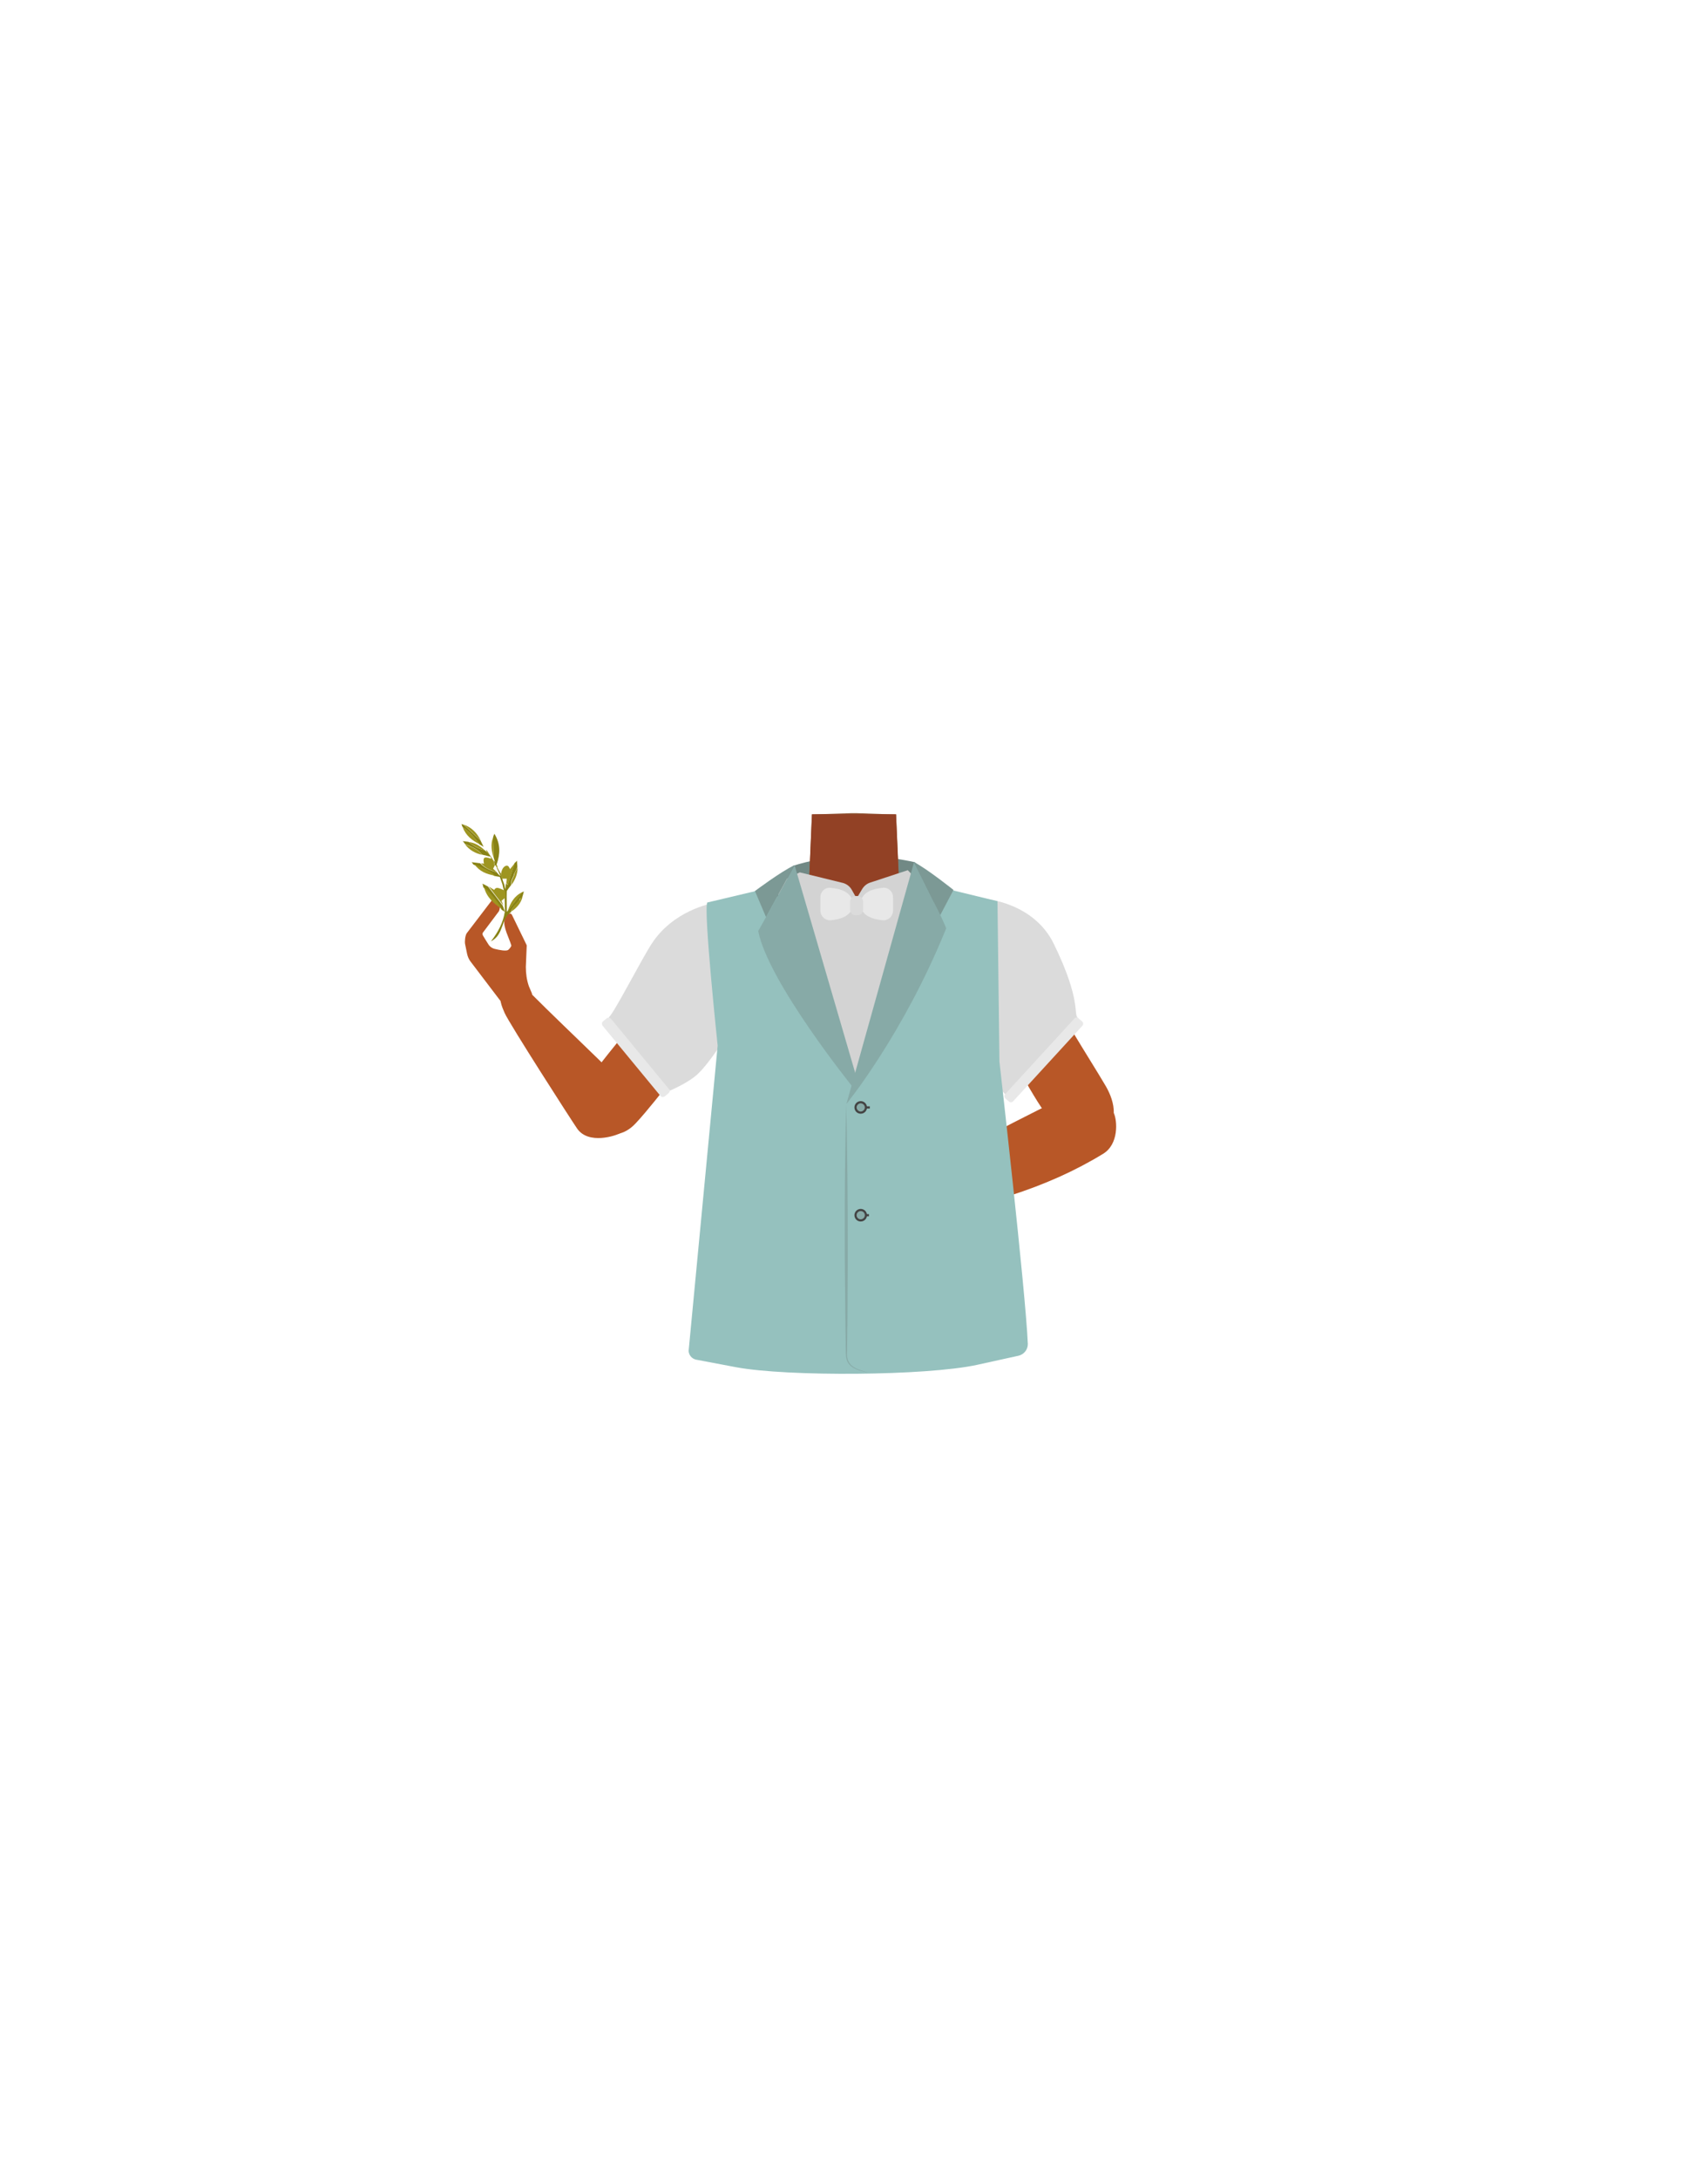 <?xml version="1.0" encoding="utf-8"?>
<!-- Generator: Adobe Illustrator 26.0.3, SVG Export Plug-In . SVG Version: 6.00 Build 0)  -->
<svg version="1.1" id="Calque_1" xmlns="http://www.w3.org/2000/svg" xmlns:xlink="http://www.w3.org/1999/xlink" x="0px" y="0px"
	 viewBox="0 0 788 1005" style="enable-background:new 0 0 788 1005;" xml:space="preserve">
<style type="text/css">
	.st0{fill:#718985;}
	.st1{fill:#8E5736;}
	.st2{fill:#924125;}
	.st3{fill:#B85727;}
	.st4{fill:#D68F72;}
	.st5{fill:#DBDBDB;}
	.st6{fill:#95C1BE;}
	.st7{fill:#87AAA7;}
	.st8{fill:#444444;}
	.st9{fill:none;stroke:#444444;stroke-miterlimit:10;}
	.st10{fill:#D3D3D3;}
	.st11{fill:#7C9995;}
	.st12{fill:#E8E8E8;}
	.st13{fill:#888215;}
	.st14{fill:#9E9520;}
</style>
<path class="st0" d="M355.9,409.2l10.2-10c0,0,15.2-4.9,28.8-4.8c13.6,0.1,27.1,3.2,27.1,3.2l12.3,11.6l1.4,14.3l-81.1,3.1
	L355.9,409.2z"/>
<g id="Calque_1_00000096760111556550115690000014583781170777855151_">
	<g id="Calque_12">
		<path class="st1" d="M465.8,459.5c0,0-0.1,3.9-9.3,10c-10.9,7.3-6.9,21.4-8.4,28.7c-1,4.9-9.9,17.3-13.7,16.6
			c-10.8-2-16.9-16.2-26.7-20.4c-5.7-2.4-8.2-4.7-13.7-2c-5.5-2.8-8-0.5-13.7,2c-9.8,4.2-15.8,18.5-26.7,20.4
			c-3.9,0.7-12.7-11.7-13.7-16.6c-1.5-7.3,2.5-21.4-8.4-28.7c-9.2-6.1-11.6-11-11.6-11c-7-17.1-6.1-26.7,3.9-29.7s29.4-7,38.6-10.1
			c4.7-1.6,8.5-3.4,10.6-5.8l1.6-37.3l18.3-0.6h2.2l14.3,0.5l4,0.1l0.7,15.7l0.6,12.9v0.5l0.4,8.2c0.4,0.5,0.9,0.9,1.5,1.3
			c2.7,2,6.8,3.2,11.6,4.2c6.5,1.3,30.5,8,37.8,9.4c3.1,0.6-2.8-0.9,0,0C475.8,430.6,472.8,442.4,465.8,459.5z"/>
		<path class="st2" d="M416.5,414.1c-5.4,4.2-18.8,11.4-21.3,12.6c-8.2,3.9-28.3-5-32.8-8.1c4.7-1.6,8.5-3.4,10.6-5.8l1.6-37.3h38.8
			l1.2,28.5v0.5l0.4,8.2C415.4,413.2,415.9,413.7,416.5,414.1z"/>
	</g>
</g>
<path class="st3" d="M358.6,445.9c-4.6,21.5-19.4,24.7-27.9,30.9c-13.6,9.8-26.2,29.2-37.4,41.2c-5.3,5.7-11.7,6.6-17.8,2.5
	l-4.1-2.5c-11.5-10.5,1-21.4,5.5-27.3c9.3-12,20.7-24.7,27.8-38c5.3-9.9,16.3-12.8,32.9-21.8c0,0,1.5-12.2,13.3-5
	C358.5,430.5,360.5,437.1,358.6,445.9L358.6,445.9z"/>
<path class="st3" d="M286.7,522.3c9.5-5.7,6.4-15.2,4.4-18.5c-2.1-3.6-42.1-40.9-49.5-49.2c-4.2-4.7-6.1,0.6-9.4,2.6
	c-3,1.9-0.4,7.6,0.6,9.9c2.2,5,31,49.8,33.5,53.4C271.5,527.9,284,523.9,286.7,522.3z"/>
<path class="st3" d="M430.7,437c1,18.1,13.7,22.7,20.4,29c10.7,9.9,22.5,35.4,30.8,46.8c4,5.3,15.2,16.6,24.7,11.6l0,0
	c11.8-6.9,6.4-18.9,3.1-24.3c-6.5-11.1-24-37.9-28.4-49.6c-3.3-8.8-2.4-12.4-16-22.2c0,0-13.2-10.6-24.9-6.5
	C433.1,424.5,430.3,429.5,430.7,437L430.7,437z"/>
<path class="st3" d="M513.9,513.4c-6.4-13.7-13.8-10.2-20.3-8.3c-7,2-69.4,35.4-86.6,44c-9.7,4.9-14.9,7.2-12.5,12.8
	c2.2,5,13.2,3,17.6,2.2c40.9-7.3,70.6-16,96.8-32C516.2,527.7,515.5,516.9,513.9,513.4z"/>
<path class="st4" d="M372.6,523.6c-8.2,4.1-20.6,9.2-20.6,9.2s6.3,4.6,8.9,4.9c2.1,0.2,11.3-4,11.3-4l16.3,2.6
	c-3.4,4.5-11.7,6.8-16.2,11.8c-3.5,3.9-14.3,10-19.5,12c-2.9,1.1-9.7,0.9-12.1,2.6c-1.7,1.2-3.1,7.1-3.1,7.1l16.2-0.9
	c0,0,22.2-7.3,29.3-10.3c7.6-3.2,22-11.3,27.7-16.6c1.9-1.7,5.4-5.1,4.2-10.1c-1.1-4.2-5.9-5.8-9-6.7
	C401.3,524.2,373,523.4,372.6,523.6z"/>
<path class="st5" d="M328.2,416.7c0,0-17.6,3.1-27.6,18.6c-4.9,7.6-17.4,32-19.6,33.7c-2.2,1.6,26.8,34.5,27.5,34.2s9.1-3.8,13.5-8
	c4.4-4.1,10.7-13.7,10.7-13.7l15.1,8L328.2,416.7z"/>
<path class="st5" d="M454.4,414.5c0,0,22.5,1.6,31.8,20.8c12.9,26.4,8.9,32.5,11.1,34.1s-31.6,37-32.2,36.7s-2.4-3.1-6.8-7.2
	s-7.4-25.8-7.4-25.8l-15.1,8L454.4,414.5z"/>
<g>
	<path class="st6" d="M326.3,416.2c-1.8,3.6,4.8,66,4.8,66L317.7,623c0.1,1.9,1.5,3.6,3.4,4l18.5,3.5c23.6,4.4,87.8,4,111.2-1.1
		l19.1-4.2c2.6-0.6,4.3-2.9,4.3-5.4c-1-24.1-13.1-130.2-13.1-130.2l-0.9-74l-26.3-6.4L395,500.9L356.7,409L326.3,416.2z"/>
	<g>
		<path class="st7" d="M390.4,509.1c0.8,32.5,0.8,65.3,0.6,97.7l-0.2,16.3c-0.4,4.9,1.6,7.3,6.3,8.8c1.3,0.4,2.6,0.9,3.8,1.3
			c-1.3-0.4-2.6-0.7-3.9-1.1c-2.6-0.7-5.4-2.1-6.3-4.9c-0.4-1.3-0.5-2.8-0.5-4.1l-0.2-16.3C389.6,574.3,389.6,541.4,390.4,509.1
			L390.4,509.1z"/>
	</g>
	<g>
		<circle class="st8" cx="397.1" cy="510.7" r="2.9"/>
		<path class="st7" d="M397.1,508.8c1,0,1.9,0.9,1.9,1.9s-0.9,1.9-1.9,1.9s-1.9-0.9-1.9-1.9S396.1,508.8,397.1,508.8z"/>
	</g>
	<g>
		<circle class="st8" cx="397.1" cy="560.4" r="2.9"/>
		<circle class="st7" cx="397.1" cy="560.4" r="1.9"/>
	</g>
	<line class="st9" x1="399.6" y1="510.7" x2="401.3" y2="510.7"/>
	<line class="st9" x1="399.2" y1="560.4" x2="400.9" y2="560.4"/>
	<path class="st10" d="M369,402.3l19.6,4.8c1.8,0.4,3.5,1.6,4.4,3.3l2.2,3.9l2.5-4.2c0.9-1.5,2.2-2.6,3.8-3.1l17.3-5.7l9.6,9.7
		l-33.6,89.6l-37.6-92.7L369,402.3z"/>
	<path class="st7" d="M421.7,397.6l-31.2,111.5c0,0,26.3-32.2,46-80.9C436.9,427.5,421.7,397.6,421.7,397.6z"/>
	<path class="st7" d="M366.6,399l28.7,98.3l-1.8,4.1c0,0-39.2-48.6-43.7-72.1C349.7,429.8,366.6,399,366.6,399z"/>
	<path class="st11" d="M353.4,422.9l-5.1-12c0,0,12-9,18.2-11.9L353.4,422.9z"/>
	<path class="st11" d="M433.8,422l6.1-11.6c0,0-12.1-9.7-18.3-12.9L433.8,422z"/>
	<path class="st12" d="M378.5,420v-6.3c0-2.5,2.1-4.5,4.6-4.3c4.4,0.4,10.3,1.9,10.3,7.5s-5.9,7.1-10.3,7.5
		C380.7,424.5,378.5,422.5,378.5,420z"/>
	<path class="st12" d="M412,420v-6.3c0-2.5-2.1-4.5-4.6-4.3c-4.4,0.4-10.3,1.9-10.3,7.5s5.9,7.1,10.3,7.5
		C409.9,424.5,412,422.5,412,420z"/>
	<path class="st5" d="M395.6,422.1h-0.8c-1.5,0-2.6-1.2-2.6-2.6v-3.7c0-1.5,1.2-2.6,2.6-2.6h0.8c1.5,0,2.6,1.2,2.6,2.6v3.7
		C398.3,420.8,397.1,422.1,395.6,422.1z"/>
</g>
<path class="st12" d="M308.5,504.1l-1.8,1.5c-0.6,0.4-1.4,0.4-1.9-0.1L278,473c-0.4-0.6-0.4-1.4,0.1-1.9l1.8-1.5
	c0.6-0.4,1.4-0.4,1.9,0.1l26.8,32.5C309.2,502.7,309.1,503.5,308.5,504.1z"/>
<path class="st12" d="M497.6,469.6l1.7,1.5c0.5,0.5,0.6,1.3,0.1,1.9l-32,34.9c-0.5,0.5-1.3,0.6-1.9,0.1l-1.7-1.5
	c-0.5-0.5-0.6-1.3-0.1-1.9l32-34.9C496.2,469.1,497,469,497.6,469.6z"/>
<path class="st3" d="M244,454.8c-1-2.9-1.4-5.9-1.4-8.9l0.4-9.7c0-0.2,0-0.4-0.1-0.5l-6.7-13.8c-0.4-0.8-1.5-0.9-2-0.2
	c-0.7,0.8-1.3,1.8-1.4,2.3c-0.9,3.3,2.2,8.8,3.1,12c0.1,0.4-1.1,1.9-1.5,2.1c-1,0.6-4.1,0-6.1-0.5c-1.3-0.3-2.4-1.1-3.1-2.3
	c-0.8-1.3-1.9-3-2.4-3.9c-0.2-0.3-0.2-0.8-0.1-1.2l7.5-10c0.5-1.1,0.5-2.4,0.4-3.2c-0.1-0.9-0.8-1.7-1.7-1.9c-0.9-0.2-1.8-0.3-2,0.1
	l-11.6,15.2c-0.7,1.1-1,3.9-0.7,5.1l0.9,4.4c0.3,1.4,0.9,2.7,1.8,3.8l13,17.1l0,0.1l0.1,0l0.5,0.7l0,0c0.1-0.5,0.6-0.8,1-0.8
	l12.4-1.1c0.8-0.1,1.3-0.8,1.1-1.6L244,454.8z"/>
<g id="GcAfxX_00000158726393485427391440000013673085389559127732_">
	<g>
		<path class="st13" d="M229.2,402.3c0.4,0.4,0.7,0.9,1.2,1.3c0.1,0.1,0.3,0.2,0.6,0.5c-0.2-0.5-0.3-0.6-0.4-0.8
			c-0.5-1.1-0.9-2.1-1.4-3c0.1,0,0.2,0,0.3-0.1c0.5,0.9,1,1.8,1.6,2.8c0.2,0.6,0.4,1.4,0.6,2.1c0.2,0.9,0.5,1.6,0.8,2.4
			c0.1,0.3,0.2,0.6,0.3,1.1c0.1,0.4,0.2,0.9,0.4,1.5c0.1-1.1,0.1-1.9,0.3-2.8c0.1,0.2,0.2,0.3,0.7,0.8c1.2-3.6,2.2-6.9,3.2-10.1
			c0.3-0.2,0.7-0.6,1.1-1.1c0.1,1.1,0.1,2,0.2,2.8c-0.1,0.1-0.1,0.3-0.1,0.3c0,0.1,0.1,0.1,0,0.1c-0.4,1.1-1,2-1.5,3.1
			c0,0.1,0.1,0.1,0.1,0.1c-0.3,0.7-0.7,1.5-1.2,2.6c-0.1,0.6-0.1,1.5-0.3,2.4c-0.8,1-1.5,2-1.9,2.6c-0.1,3.4,0,6.4,0,9.4
			c-0.1,0,0.1,0.1,0.1,0.1c0,0,0.1,0,0.1-0.1c2.3-2.9,4.5-5.8,6.7-8.7c0.2-0.1,0.4-0.3,1-0.5c-0.3,1.3-0.6,2.1-0.9,3.1
			c-0.3,0.1-0.8,0.2-1,0.2c-0.1,0.4-0.1,0.8-0.1,0.7c-1.5,1.9-3.5,3.2-3.9,5.5c-4.8,3-3.2,10.5-9.3,13.5c3.5-4.5,5.6-8.7,6.4-13.6
			c-0.4-0.3-0.7-0.5-1.2-0.8c-0.1-0.1-0.3-0.2-0.4-0.3l0-0.1c-2.3-3.8-5.1-7.1-8.3-10.1c-0.1-0.5-0.2-1-0.4-1.7
			c0.9,0.4,1.5,0.8,2.1,1.1c0.1,0,0.1,0.1,0.2,0.1c0.1,0,0.2,0.1,0.3,0.2c2.3,2.9,4.5,5.8,6.7,8.7c0.3,0.7,0.5,1.4,1.1,3
			c-0.1-2.8-0.1-4.7-0.2-6.7c-0.1-1-0.2-1.9-0.3-2.9l0-0.1c0-0.1,0-0.1,0-0.2c-0.3-1-0.5-2-0.7-2.9c-0.4-1.2-0.8-2.3-1.2-3.4
			c-0.8-0.1-1.5-0.3-2.2-0.4c-0.2,0-0.3-0.1-0.4-0.1l-0.1,0c-2.5-2.7-6.2-3.7-9.5-5.2c-0.2-0.3-0.3-0.5-0.8-1.1
			c1.5,0.2,2.7,0.3,3.9,0.5C223.8,400.5,226.5,401.5,229.2,402.3z"/>
		<path class="st14" d="M233.3,399.3c1.2-0.5,1.6,0.7,2,1.5c0.8-1,1.5-1.8,2.2-2.8c-1,3.2-2,6.4-3.2,10.1c-0.4-0.5-0.5-0.7-0.7-0.8
			c0.1-0.6,0.1-1.4,0.2-2.1c-0.7,0-1.4,0-2.1,0c-0.2-0.6-0.4-1.4-0.6-2.1C231.4,401.5,231.9,399.9,233.3,399.3z"/>
		<path class="st13" d="M228.8,399.3c-0.1-0.1-0.2-0.3-0.3-0.4c-0.1,0.1-0.1,0.2-0.2,0.3c-0.2-0.8-0.3-1.5-0.5-2.3
			c0.1,0.2,0.3,0.4,0.4,0.6c0.1,0.1,0.1,0.1,0.2,0.2c0.1,0.1,0.1,0.2-0.9-1.1c1.2,1.2,1,1.2,1,1.1c0,0,0-0.1-0.1-0.1
			c-0.2-0.5-0.3-1.1-0.5-1.6c-0.2-3.3-0.3-6.7-0.4-9.9c0.1-0.5,0.3-1,0.6-1.6c2.9,4.7,2.7,9.3,1.1,13.9
			C229,398.7,228.9,399.1,228.8,399.3z"/>
		<path class="st14" d="M231.4,415.4c0,0.1,0.1,0.3,0.2,0.6c0.1,0.2,0.1,0.3,0.2,0.4c0.1,0.3,0.3,0.7,0.4,1.1
			c-2.3-2.9-4.5-5.8-6.7-8.7c0.8,0.5,1.6,1.1,2.5,1.6c0.7-1.3,1.7-1,2.8-0.6c0.7,0.3,1.5,0.6,2.2,1c0.1,1,0.2,1.9,0.3,2.9
			C232.7,414.3,232.1,414.8,231.4,415.4z"/>
		<path class="st14" d="M227.5,400.6c0.5,0.5,1.2,1.1,1.8,1.7c-2.8-0.9-5.5-1.9-7.4-4.2c0.4,0.1,1,0.1,1.4,0.2
			c-1-4.3,1.7-2.6,3.5-2.3c0.1-0.1,0.2,0,0.3-0.1c0.1,0.3,0.4,0.8,0.6,1c0.2,0.8,0.3,1.5,0.5,2.3C228,399.7,227.7,400.2,227.5,400.6
			z"/>
		<path class="st13" d="M225.8,394.1c0.2,0.2,0.3,0.5,0.6,0.7c-0.1,0.1-0.1,0.1-0.2,0.2c-0.6-0.1-1.3-0.2-1.8-0.4
			c-0.1,0-0.3-0.1-0.3-0.1c-0.5-0.1-1.1-0.2-1.7-0.4c-2-2.6-5-3.7-7.9-4.9c-0.2-0.4-0.5-0.7-1-1.3c1.1,0.1,1.8,0.2,2.6,0.3
			c2.3,1.8,4.6,3.3,7.4,3.8c0.4,0.3,0.9,0.7,1.3,1.1S225.6,393.8,225.8,394.1z"/>
		<path class="st14" d="M223.3,409.1c3.2,3,6,6.3,8.3,10.1C227.8,416.7,224.5,413.8,223.3,409.1z"/>
		<path class="st13" d="M213.6,381.6L213.6,381.6c-0.1-0.2-0.2-0.3-0.3-0.4c-0.1-0.3-0.2-0.6-0.4-1.2c0.5,0.1,0.7,0.3,1,0.3
			c2.5,2.4,5.2,4.8,7.8,7.3c0.4,0.8,0.8,1.6,1.4,2.9c-0.9-0.6-1.4-0.8-1.9-1.1C219,386.4,216.6,383.6,213.6,381.6z"/>
		<path class="st14" d="M218.9,398.6c3.2,1.7,6.9,2.5,9.5,5.2C224.6,403.2,221.2,401.9,218.9,398.6z"/>
		<path class="st14" d="M213.5,381.5c3.1,2.1,5.5,4.8,7.7,7.8C217.9,387.6,214.9,385.4,213.5,381.5z"/>
		<path class="st14" d="M241,411.4c-2.3,2.9-4.5,5.8-6.7,8.7C235.4,416.4,237.3,413.1,241,411.4z"/>
		<path class="st14" d="M214.5,389.3c2.9,1.2,5.9,2.3,7.9,4.9C219.2,393.5,216.5,392,214.5,389.3z"/>
		<path class="st14" d="M221.8,387.6c-2.5-2.4-5.2-4.8-7.8-7.3C217.7,381.6,220.1,384.2,221.8,387.6z"/>
		<path class="st14" d="M227.5,386.1c0.2,3.3,0.3,6.7,0.4,9.9C226.8,392.7,226.2,389.4,227.5,386.1z"/>
		<path class="st14" d="M236,420.3c0.3-2.4,2.3-3.6,3.9-5.5c0,0.1,0.1-0.3,0.1-0.7c0.3-0.1,0.8-0.2,1-0.2
			C240.2,416.6,238.4,418.7,236,420.3z"/>
		<path class="st14" d="M235.9,408.2c0.1-1,0.2-1.8,0.3-2.4c0.6-1.1,0.8-1.8,1.2-2.6c0-0.1-0.1-0.1-0.1-0.1c0.4-1.1,1-2,1.5-3.1
			C238.8,403.1,237.7,405.7,235.9,408.2z"/>
		<path class="st14" d="M223.6,392.1c-2.8-0.7-5.1-2.1-7.4-3.8C219.1,388.6,221.5,390.1,223.6,392.1z"/>
		<path class="st14" d="M224.3,392.1c0.1,0,0.2-0.1,0.2-0.1c0.5,0.8,1,1.4,1.4,2.2c-0.4-0.3-0.7-0.7-1.1-1
			C224.7,392.9,224.4,392.5,224.3,392.1z"/>
		<path class="st14" d="M229.6,400.2c-0.1,0-0.2,0-0.3,0.1c-0.2-0.3-0.4-0.8-0.6-1c0.1-0.3,0.2-0.7,0.3-1
			C229.3,399,229.5,399.7,229.6,400.2z"/>
		<path class="st14" d="M232.3,407.8c0.3,1,0.5,2,0.7,2.9C232.8,409.7,232.5,408.8,232.3,407.8z"/>
		<path class="st13" d="M226.2,395.1c0.1-0.1,0.1-0.1,0.2-0.2c0.2,0.4,0.5,0.8,0.7,1.1c-0.1,0.1-0.2,0-0.3,0.1
			C226.6,395.8,226.4,395.4,226.2,395.1z"/>
		<path class="st14" d="M224.1,391.7C223.5,391.1,223.4,391.1,224.1,391.7C223.5,390.9,223.6,391.1,224.1,391.7z"/>
		<path class="st14" d="M228.5,403.8c0.2,0,0.3,0.1,0.4,0.1C228.7,404,228.6,404,228.5,403.8z"/>
		<path class="st14" d="M213.3,381.1c0.1,0.2,0.2,0.3,0.3,0.4C213.5,381.4,213.4,381.3,213.3,381.1z"/>
		<path class="st14" d="M231.6,419.3c0.1,0.1,0.3,0.2,0.4,0.3C231.9,419.4,231.8,419.3,231.6,419.3z"/>
		<path class="st14" d="M238.8,399.9c0.1-0.1,0.1-0.3,0.1-0.3C238.8,399.7,238.8,399.8,238.8,399.9z"/>
		<path class="st14" d="M225.2,408.6c-0.1,0-0.1-0.1-0.2-0.1C225.1,408.5,225.2,408.6,225.2,408.6z"/>
		<path class="st14" d="M228.4,397.7c0,0.1,0,0.1,0.1,0.1l-0.1,0.1c-0.1-0.1-0.1-0.1-0.2-0.2C228.2,397.6,228.3,397.6,228.4,397.7z"
			/>
		<path class="st14" d="M224.1,394.6c0.1,0,0.3,0.1,0.3,0.1C224.3,394.7,224.2,394.6,224.1,394.6z"/>
		<path class="st14" d="M223,390.4c0.1,0.1,0.1,0.2,0.1,0.2l-0.1,0C223,390.5,223,390.4,223,390.4L223,390.4z"/>
		<path class="st14" d="M232.7,407.6c0.1,0.3,0.2,0.6,0.3,1.1C233,408.3,232.9,407.9,232.7,407.6z"/>
		<path class="st14" d="M231.2,404.2c-0.4-0.3-0.6-0.4-0.6-0.5c0.1-0.1,0.1-0.2,0.3-0.2C230.8,403.6,230.9,403.7,231.2,404.2z"/>
		<path class="st14" d="M228.4,397.8c0,0.1,0.1,0.1-1-1.1C228.4,398,228.4,398,228.4,397.8C228.3,397.8,228.4,397.7,228.4,397.8z"/>
		<path class="st13" d="M231.7,416.1c0.1,0.2,0.1,0.3,0.2,0.4C231.8,416.4,231.8,416.2,231.7,416.1z"/>
	</g>
</g>
</svg>

